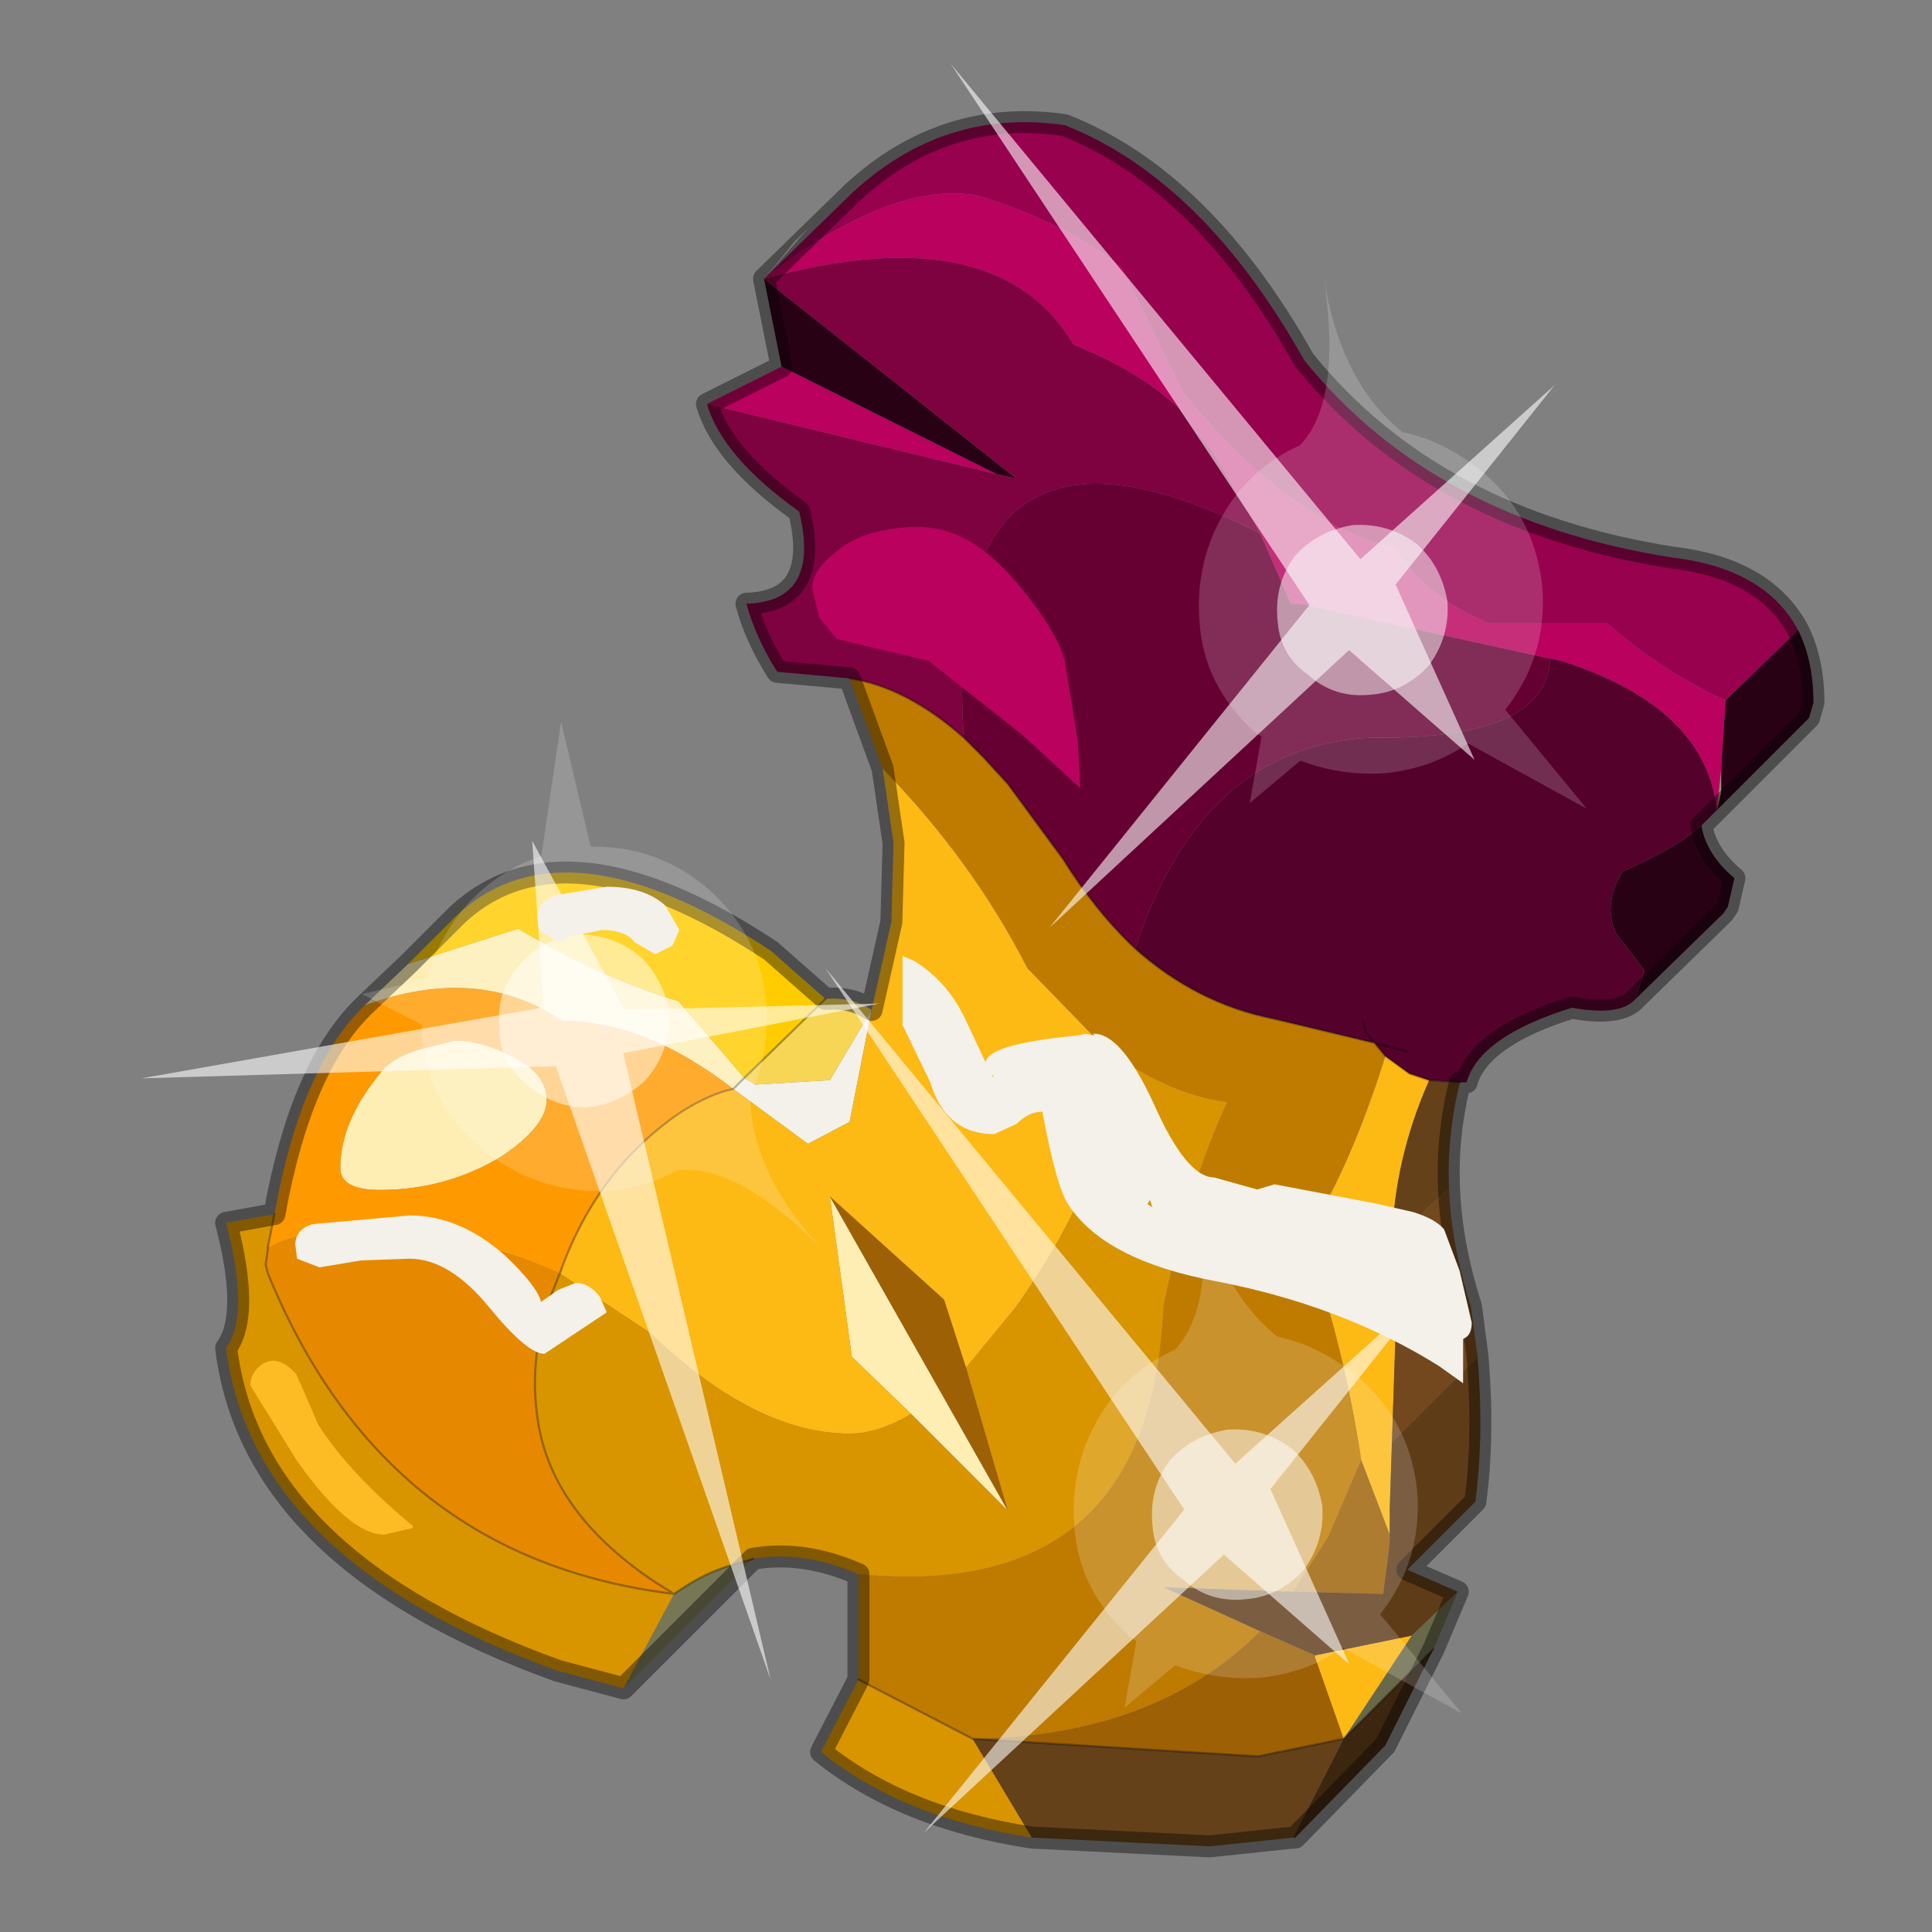 <?xml version="1.0" encoding="UTF-8" standalone="no"?>
<svg xmlns:xlink="http://www.w3.org/1999/xlink" height="440.0px" width="440.0px" xmlns="http://www.w3.org/2000/svg">
  <rect width="100%" height="100%" fill="#808080" stroke="none"/>
  <g transform="matrix(10.0, 0.0, 0.0, 10.0, 0.0, 0.0)">
    <use height="44.0" transform="matrix(1.0, 0.0, 0.0, 1.0, 0.0, 0.0)" width="44.0" xlink:href="#shape0"/>
    <use height="20.95" transform="matrix(-0.682, -0.394, 0.394, -0.682, 17.55, 38.25)" width="24.45" xlink:href="#sprite0"/>
    <use height="20.95" transform="matrix(-0.098, 0.781, 0.781, 0.098, 18.8, 22.05)" width="24.45" xlink:href="#sprite0"/>
    <use height="20.95" transform="matrix(-0.098, 0.781, 0.781, 0.098, 21.65, 1.45)" width="24.45" xlink:href="#sprite0"/>
    <use height="22.95" transform="matrix(1.0, 0.0, 0.0, 1.0, 5.7, 12.0)" width="18.95" xlink:href="#shape2"/>
    <use height="14.35" transform="matrix(0.788, 0.0, 0.0, 0.788, 6.726, 20.195)" width="34.0" xlink:href="#sprite1"/>
  </g>
  <defs>
    <g id="shape0" transform="matrix(1.0, 0.0, 0.0, 1.0, 0.0, 0.0)">
      <path d="M44.0 44.0 L0.0 44.0 0.0 0.0 44.0 0.0 44.0 44.0" fill="#43adca" fill-opacity="0.0" fill-rule="evenodd" stroke="none"/>
      <path d="M39.1 18.45 L39.2 17.5 39.2 17.7 39.2 18.05 39.1 18.45" fill="#949469" fill-rule="evenodd" stroke="none"/>
      <path d="M17.4 6.35 L18.1 5.5 18.35 5.25 17.4 6.35" fill="#e2e1c7" fill-rule="evenodd" stroke="none"/>
      <path d="M17.15 35.5 L14.2 38.45 15.35 36.3 15.5 36.2 Q16.1 35.8 16.65 35.65 L17.15 35.5" fill="#777755" fill-rule="evenodd" stroke="none"/>
      <path d="M18.35 5.25 L18.4 5.2 17.4 6.35 18.35 5.25 M16.95 24.55 L17.2 24.7 18.9 24.6 19.85 23.0 19.35 25.55 18.4 26.05 16.7 24.8 16.95 24.55" fill="#f3f1e9" fill-rule="evenodd" stroke="none"/>
      <path d="M33.2 36.25 L32.65 37.55 30.6 39.6 32.15 37.25 33.2 36.25" fill="#68684a" fill-rule="evenodd" stroke="none"/>
      <path d="M18.8 22.75 Q19.4 22.7 19.85 23.0 L18.9 24.6 17.2 24.7 16.95 24.55 18.8 22.75" fill="#f7d655" fill-rule="evenodd" stroke="none"/>
      <path d="M8.3 22.9 L9.3 21.95 11.8 21.15 Q13.75 22.3 15.45 22.8 L16.95 24.55 16.7 24.8 Q14.7 23.25 12.8 23.25 10.9 21.95 8.3 22.9 M20.75 32.2 L19.4 30.9 18.9 27.25 22.95 34.4 20.75 32.2 M8.65 24.45 Q8.9 24.1 9.55 23.9 L10.35 23.7 10.4 23.7 Q10.95 23.7 11.65 24.05 12.45 24.45 12.45 25.05 12.45 25.65 11.4 26.35 10.15 27.1 8.65 27.1 7.75 27.1 7.75 26.6 7.75 25.55 8.65 24.45" fill="#feeeb4" fill-rule="evenodd" stroke="none"/>
      <path d="M19.85 23.0 L20.3 21.0 20.35 19.2 20.1 17.5 Q22.15 19.6 23.4 22.05 L25.1 23.8 25.1 24.0 25.05 25.1 25.1 25.3 Q25.1 26.95 23.15 29.75 L22.0 31.15 21.5 29.6 18.9 27.25 19.4 30.9 20.75 32.2 Q20.0 32.65 19.35 32.65 17.2 32.65 14.8 30.35 L12.75 29.0 Q13.6 26.6 15.55 25.3 16.2 24.9 16.7 24.8 L18.4 26.05 19.35 25.55 19.85 23.0 M31.55 24.05 L32.1 24.45 32.55 24.6 Q31.75 26.4 31.7 28.3 L31.8 29.85 31.7 32.85 31.65 34.35 31.65 34.95 31.0 33.25 Q30.65 30.85 29.75 28.15 30.75 26.6 31.55 24.05 M29.95 37.7 L32.15 37.25 30.6 39.6 29.95 37.75 29.95 37.7" fill="#fdb914" fill-rule="evenodd" stroke="none"/>
      <path d="M23.5 41.85 Q20.55 41.4 18.7 39.9 L19.55 38.25 22.15 39.6 23.5 41.85 M19.55 35.85 Q18.3 35.3 17.15 35.5 L16.65 35.65 Q16.1 35.8 15.5 36.2 L15.35 36.3 14.95 36.05 14.8 35.95 Q12.55 34.4 12.25 32.35 12.05 31.1 12.45 29.75 L12.75 29.0 14.8 30.35 Q17.2 32.65 19.35 32.65 20.0 32.65 20.75 32.2 L22.95 34.4 22.0 31.15 23.15 29.75 Q25.1 26.95 25.1 25.3 L25.05 25.1 25.1 24.0 25.1 23.8 Q26.5 24.9 27.95 25.1 27.05 27.05 26.5 29.75 26.2 36.5 19.55 35.85 M14.2 38.45 L12.7 38.05 Q5.75 35.55 5.15 30.7 5.7 29.95 5.15 27.85 L6.25 27.65 6.1 28.4 6.1 28.45 6.05 28.8 6.1 29.0 Q8.75 35.5 15.35 36.3 L14.2 38.45" fill="#d89500" fill-rule="evenodd" stroke="none"/>
      <path d="M19.35 15.45 Q20.65 15.65 21.95 16.8 L22.4 17.25 22.95 17.85 24.2 19.55 Q24.95 20.75 25.85 21.6 27.25 22.85 29.0 23.2 L31.3 23.75 31.55 24.05 Q30.75 26.6 29.75 28.15 30.65 30.85 31.0 33.25 L30.25 35.0 29.45 36.25 26.5 36.15 28.7 37.15 Q26.3 39.55 22.15 39.6 L19.55 38.25 19.55 35.85 Q26.2 36.5 26.5 29.75 27.05 27.05 27.95 25.1 26.5 24.9 25.1 23.8 L23.4 22.05 Q22.15 19.6 20.1 17.5 L19.35 15.45" fill="#be7b00" fill-rule="evenodd" stroke="none"/>
      <path d="M18.9 27.25 L21.5 29.6 22.0 31.15 22.95 34.4 18.9 27.25 M29.45 36.25 L30.25 35.0 31.0 33.25 31.65 34.95 31.65 35.1 31.6 35.55 31.5 36.3 29.45 36.25 M28.7 37.15 L29.95 37.7 29.95 37.75 30.6 39.6 28.65 40.0 22.15 39.6 Q26.3 39.55 28.7 37.15" fill="#9d6004" fill-rule="evenodd" stroke="none"/>
      <path d="M6.25 27.65 Q6.85 24.3 8.3 22.9 10.9 21.95 12.8 23.25 14.7 23.25 16.7 24.8 16.2 24.9 15.55 25.3 13.6 26.6 12.75 29.0 10.7 28.05 7.95 28.05 6.75 28.05 6.15 28.4 L6.1 28.4 6.25 27.65 M8.65 24.45 Q7.75 25.55 7.75 26.6 7.75 27.1 8.65 27.1 10.15 27.1 11.4 26.35 12.45 25.65 12.45 25.05 12.45 24.45 11.65 24.05 10.95 23.7 10.4 23.7 L10.35 23.7 9.55 23.9 Q8.9 24.1 8.65 24.45" fill="#ff9900" fill-rule="evenodd" stroke="none"/>
      <path d="M12.75 29.0 L12.45 29.75 Q12.05 31.1 12.25 32.35 12.55 34.4 14.8 35.95 L14.95 36.05 15.35 36.3 Q8.75 35.5 6.1 29.0 L6.05 28.8 6.1 28.45 6.1 28.4 6.15 28.4 Q6.75 28.05 7.95 28.05 10.7 28.05 12.75 29.0" fill="#e68900" fill-rule="evenodd" stroke="none"/>
      <path d="M9.3 21.95 L10.25 21.0 10.4 20.85 Q12.85 18.55 17.55 21.65 L18.8 22.75 16.95 24.55 15.45 22.8 Q13.75 22.3 11.8 21.15 L9.3 21.95" fill="#ffcc00" fill-rule="evenodd" stroke="none"/>
      <path d="M33.25 24.65 Q32.95 25.85 33.0 27.05 L31.7 28.3 Q31.75 26.4 32.55 24.6 L33.25 24.65 M29.45 41.85 L27.55 42.05 23.5 41.85 22.15 39.6 28.65 40.0 30.6 39.6 29.45 41.85" fill="#644119" fill-rule="evenodd" stroke="none"/>
      <path d="M33.0 27.05 Q33.05 28.35 33.5 29.75 L33.65 30.9 31.7 32.85 31.8 29.85 31.7 28.3 33.0 27.05" fill="#73481e" fill-rule="evenodd" stroke="none"/>
      <path d="M33.65 30.9 Q33.8 32.7 33.6 34.2 L32.05 35.75 33.2 36.25 32.15 37.25 29.95 37.7 28.7 37.15 26.5 36.15 29.45 36.25 31.5 36.3 31.6 35.55 31.65 35.1 31.65 34.95 31.65 34.35 31.7 32.85 33.65 30.9" fill="#5f3c18" fill-rule="evenodd" stroke="none"/>
      <path d="M32.65 37.55 L31.55 39.75 29.5 41.85 29.45 41.85 30.6 39.6 32.65 37.55" fill="#3d2610" fill-rule="evenodd" stroke="none"/>
      <path d="M17.4 6.35 Q20.3 4.1 22.25 4.45 24.25 5.05 25.55 6.1 L26.95 8.95 Q29.35 11.9 31.8 12.5 32.4 13.55 33.9 14.2 L36.6 14.2 Q37.95 15.35 39.3 15.95 L39.2 17.5 39.1 18.45 Q38.85 16.1 35.55 15.05 L35.3 15.0 29.6 13.75 29.4 13.75 28.7 12.15 27.6 10.25 27.25 9.85 26.85 9.3 Q25.95 8.45 24.45 7.85 22.7 4.9 17.4 6.35 M17.8 8.35 L22.7 10.8 16.1 9.2 17.8 8.35" fill="#ba015e" fill-rule="evenodd" stroke="none"/>
      <path d="M39.3 15.95 Q37.95 15.35 36.6 14.2 L33.9 14.2 Q32.4 13.55 31.8 12.5 29.35 11.9 26.95 8.95 L25.55 6.1 Q24.25 5.05 22.25 4.45 20.3 4.1 17.4 6.35 L19.4 4.4 Q21.5 2.45 24.25 2.85 27.4 4.1 29.7 8.2 32.65 11.85 38.1 12.7 40.2 12.95 40.95 14.35 L39.3 15.95" fill="#98014e" fill-rule="evenodd" stroke="none"/>
      <path d="M39.2 17.5 L39.3 15.95 40.95 14.35 Q41.3 15.05 41.3 16.0 L41.2 16.35 39.1 18.45 39.2 18.05 39.2 17.7 39.2 17.5 M17.4 6.35 L23.15 10.9 22.7 10.8 17.8 8.35 17.4 6.35 M38.75 18.8 Q38.85 19.45 39.5 20.0 L39.35 20.65 39.25 20.8 37.25 22.75 37.45 22.1 36.8 21.25 Q36.5 20.6 36.95 19.85 38.2 19.3 38.75 18.8" fill="#290115" fill-rule="evenodd" stroke="none"/>
      <path d="M17.4 6.35 Q22.7 4.9 24.45 7.85 25.95 8.45 26.85 9.3 L27.25 9.85 27.6 10.25 28.7 12.15 Q25.35 10.45 23.65 11.3 21.65 12.25 21.95 16.8 20.65 15.65 19.35 15.45 L17.7 15.3 Q17.2 14.5 17.0 13.75 18.7 13.7 18.2 11.65 16.45 10.4 16.1 9.2 L22.7 10.8 23.15 10.9 17.4 6.35" fill="#7e0140" fill-rule="evenodd" stroke="none"/>
      <path d="M28.7 12.15 L29.4 13.75 29.6 13.75 35.3 15.0 Q35.25 16.85 31.25 16.8 27.4 16.95 25.85 21.6 24.95 20.75 24.2 19.55 L22.95 17.85 22.4 17.25 21.95 16.8 Q21.65 12.25 23.65 11.3 25.35 10.45 28.7 12.15" fill="#660033" fill-rule="evenodd" stroke="none"/>
      <path d="M35.3 15.0 L35.55 15.05 Q38.85 16.1 39.1 18.45 L38.75 18.8 Q38.2 19.3 36.95 19.85 36.5 20.6 36.8 21.25 L37.45 22.1 37.25 22.75 Q36.9 23.15 35.8 22.95 33.7 23.6 33.4 24.65 L33.25 24.65 32.55 24.6 32.1 24.45 31.55 24.05 31.3 23.75 29.0 23.2 Q27.25 22.85 25.85 21.6 27.4 16.95 31.25 16.8 35.25 16.85 35.3 15.0 M32.05 23.95 L31.3 23.75 31.1 23.5 31.05 23.25 31.1 23.5 31.3 23.75 32.05 23.95" fill="#54012b" fill-rule="evenodd" stroke="none"/>
      <path d="M40.95 14.35 Q40.2 12.95 38.1 12.7 32.65 11.85 29.7 8.2 27.4 4.1 24.25 2.85 21.5 2.45 19.4 4.4 L17.4 6.35 17.8 8.35 M16.1 9.2 Q16.45 10.4 18.2 11.65 18.7 13.7 17.0 13.75 17.2 14.5 17.7 15.3 L19.35 15.45 M40.95 14.35 Q41.3 15.05 41.3 16.0 L41.2 16.35 39.1 18.45 38.75 18.8 Q38.85 19.45 39.5 20.0 L39.35 20.65 39.25 20.8 37.25 22.75 Q36.9 23.15 35.8 22.95 33.7 23.6 33.4 24.65 L33.25 24.65 Q32.95 25.85 33.0 27.05 33.05 28.35 33.5 29.75 L33.65 30.9 Q33.8 32.7 33.6 34.2 L32.05 35.75 33.2 36.25 32.65 37.55 31.55 39.75 29.5 41.85 29.45 41.85 27.55 42.05 23.5 41.85 Q20.55 41.4 18.7 39.9 L19.55 38.25 19.55 35.85 Q18.3 35.3 17.15 35.5 L14.2 38.45 12.7 38.05 Q5.75 35.55 5.15 30.7 5.7 29.95 5.15 27.85 L6.25 27.65 Q6.85 24.3 8.3 22.9 L9.3 21.95 10.25 21.0 10.4 20.85 Q12.85 18.55 17.55 21.65 L18.8 22.75 Q19.4 22.7 19.85 23.0 L20.3 21.0 20.35 19.2 20.1 17.5 19.35 15.45 M16.1 9.2 L17.8 8.35" fill="none" stroke="#000000" stroke-linecap="round" stroke-linejoin="round" stroke-opacity="0.4" stroke-width="0.5"/>
      <path d="M19.35 15.45 Q20.65 15.65 21.95 16.8 L22.4 17.25 22.95 17.85 24.2 19.55 Q24.95 20.75 25.85 21.6 27.25 22.85 29.0 23.2 L31.3 23.75 31.55 24.05 32.1 24.45 32.55 24.6 33.25 24.65 M16.95 24.55 L16.7 24.8 M16.95 24.55 L18.8 22.75 M15.55 25.3 Q16.2 24.9 16.7 24.8 M15.55 25.3 Q13.6 26.6 12.75 29.0 L12.45 29.75 Q12.05 31.1 12.25 32.35 12.55 34.4 14.8 35.95 L14.95 36.05 15.35 36.3 15.5 36.2 Q16.1 35.8 16.65 35.65 L17.15 35.5 M6.1 28.4 L6.25 27.65 M15.35 36.3 Q8.75 35.5 6.1 29.0 L6.05 28.8 6.1 28.45 6.1 28.4 M31.05 23.25 L31.1 23.5 31.3 23.75 32.05 23.95 M22.15 39.6 L28.65 40.0 30.6 39.6 32.65 37.55 M19.55 38.25 L22.15 39.6" fill="none" stroke="#000000" stroke-linecap="round" stroke-linejoin="round" stroke-opacity="0.302" stroke-width="0.05"/>
    </g>
    <g id="sprite0" transform="matrix(1.0, 0.0, 0.0, 1.0, 0.0, 0.0)">
      <use height="20.95" transform="matrix(1.0, 0.0, 0.0, 1.0, 0.0, 0.0)" width="24.45" xlink:href="#shape1"/>
    </g>
    <g id="shape1" transform="matrix(1.0, 0.0, 0.0, 1.0, 0.0, 0.0)">
      <path d="M14.85 11.4 Q15.8 11.6 16.25 12.45 16.85 13.3 16.6 14.35 16.4 15.3 15.55 15.9 14.65 16.4 13.65 16.2 12.65 15.9 12.1 15.1 11.6 14.2 11.8 13.2 12.1 12.2 12.9 11.65 13.8 11.15 14.85 11.4" fill="#ffffff" fill-opacity="0.588" fill-rule="evenodd" stroke="none"/>
      <path d="M14.85 11.4 Q13.8 11.15 12.9 11.65 12.1 12.2 11.8 13.2 11.6 14.2 12.1 15.1 12.65 15.9 13.65 16.2 14.65 16.4 15.55 15.9 16.4 15.3 16.6 14.35 16.85 13.3 16.25 12.45 15.8 11.6 14.85 11.4 M18.2 11.35 L20.15 11.25 18.75 12.55 Q19.05 13.8 18.8 15.05 18.5 16.35 17.65 17.3 L19.1 20.95 16.55 18.25 Q14.8 19.3 12.8 18.85 10.8 18.35 9.75 16.65 9.05 15.5 8.95 14.3 7.75 12.35 4.85 11.5 8.3 12.45 9.7 11.4 10.3 10.4 11.35 9.75 13.1 8.75 15.1 9.15 16.95 9.5 18.1 11.15 L18.2 11.35" fill="#ffffff" fill-opacity="0.176" fill-rule="evenodd" stroke="none"/>
      <path d="M15.4 13.55 L18.1 17.55 13.35 14.65 7.05 18.5 12.75 13.55 0.0 0.0 14.25 12.25 24.45 5.95 15.4 13.55" fill="#ffffff" fill-opacity="0.588" fill-rule="evenodd" stroke="none"/>
    </g>
    <g id="shape2" transform="matrix(1.0, 0.0, 0.0, 1.0, -5.7, -12.0)">
      <path d="M9.4 34.8 L8.75 34.95 Q7.95 34.95 6.75 33.25 L5.7 31.55 Q5.7 31.25 6.0 31.05 6.35 30.85 6.75 31.3 L7.25 32.45 Q7.95 33.55 9.4 34.75 L9.4 34.8" fill="#fdbb24" fill-rule="evenodd" stroke="none"/>
      <path d="M24.55 16.9 L24.6 17.95 23.3 16.75 21.15 15.05 19.25 14.6 19.05 14.55 18.65 14.05 18.5 13.4 Q18.5 13.0 19.0 12.6 19.6 12.05 20.8 12.0 22.0 11.95 23.05 13.15 24.05 14.3 24.25 15.05 L24.55 16.9" fill="#ba015e" fill-rule="evenodd" stroke="none"/>
    </g>
    <g id="sprite1" transform="matrix(1.0, 0.0, 0.0, 1.0, -6.95, 0.45)">
      <use height="14.35" transform="matrix(1.0, 0.0, 0.0, 1.0, 6.95, -0.45)" width="34.0" xlink:href="#shape3"/>
    </g>
    <g id="shape3" transform="matrix(1.0, 0.0, 0.0, 1.0, -6.95, 0.45)">
      <path d="M40.7 11.95 L40.7 13.9 40.0 13.4 Q37.2 11.65 33.55 10.95 30.35 10.35 29.3 8.75 28.95 8.25 28.55 6.1 L28.55 6.05 Q28.15 6.05 27.8 6.4 L27.15 6.7 Q25.75 6.7 25.3 5.2 L24.5 3.55 24.5 1.55 24.85 1.7 Q25.8 2.3 26.3 3.35 L27.1 5.05 27.7 4.7 28.8 4.4 Q30.1 4.4 30.25 5.6 L30.4 7.25 31.4 8.6 Q32.45 9.4 34.6 9.45 35.5 9.45 39.05 11.1 L40.7 11.95" fill="#f3f1e9" fill-rule="evenodd" stroke="none"/>
      <path d="M13.0 10.2 Q13.95 11.1 14.05 11.55 L14.55 11.2 15.05 11.0 Q15.45 11.0 15.75 11.4 L15.95 11.85 14.15 13.05 Q13.65 13.05 12.55 11.7 11.4 10.3 10.25 10.3 L8.85 10.35 7.65 10.55 7.0 10.3 6.95 9.9 Q6.95 9.45 7.45 9.3 L10.25 9.05 Q11.7 9.05 13.0 10.2" fill="#f3f1e9" fill-rule="evenodd" stroke="none"/>
      <path d="M15.95 -0.45 Q17.05 -0.45 17.65 0.1 L18.05 0.8 17.85 1.25 17.35 1.5 16.75 1.15 Q16.5 0.8 15.8 0.8 L14.85 1.0 14.55 1.15 14.0 0.8 13.95 0.45 Q13.95 0.0 14.45 -0.2 L15.95 -0.45" fill="#f3f1e9" fill-rule="evenodd" stroke="none"/>
      <path d="M40.95 12.15 Q40.95 12.65 40.5 12.65 40.2 12.65 39.9 12.05 39.65 11.4 39.0 11.4 L38.7 11.55 Q38.4 11.55 37.8 11.15 37.15 10.75 36.95 10.7 L35.05 10.3 32.35 10.0 Q31.0 9.9 31.0 9.35 L31.2 9.0 Q30.7 8.6 30.55 8.0 L30.3 6.9 Q29.85 5.85 29.8 4.75 L29.65 4.7 27.55 5.1 Q26.9 5.1 26.9 4.65 26.9 4.1 29.55 3.85 L29.8 3.8 30.05 3.85 30.0 3.8 Q30.8 3.75 31.75 5.8 32.7 7.95 33.5 7.95 L34.75 8.3 35.25 8.15 38.15 8.7 39.25 8.95 Q39.9 9.15 40.15 9.45 L40.6 10.65 40.95 12.15 M31.8 9.05 L31.65 8.6 31.5 8.85 31.45 8.9 31.8 9.05" fill="#f3f1e9" fill-rule="evenodd" stroke="none"/>
    </g>
  </defs>
</svg>
